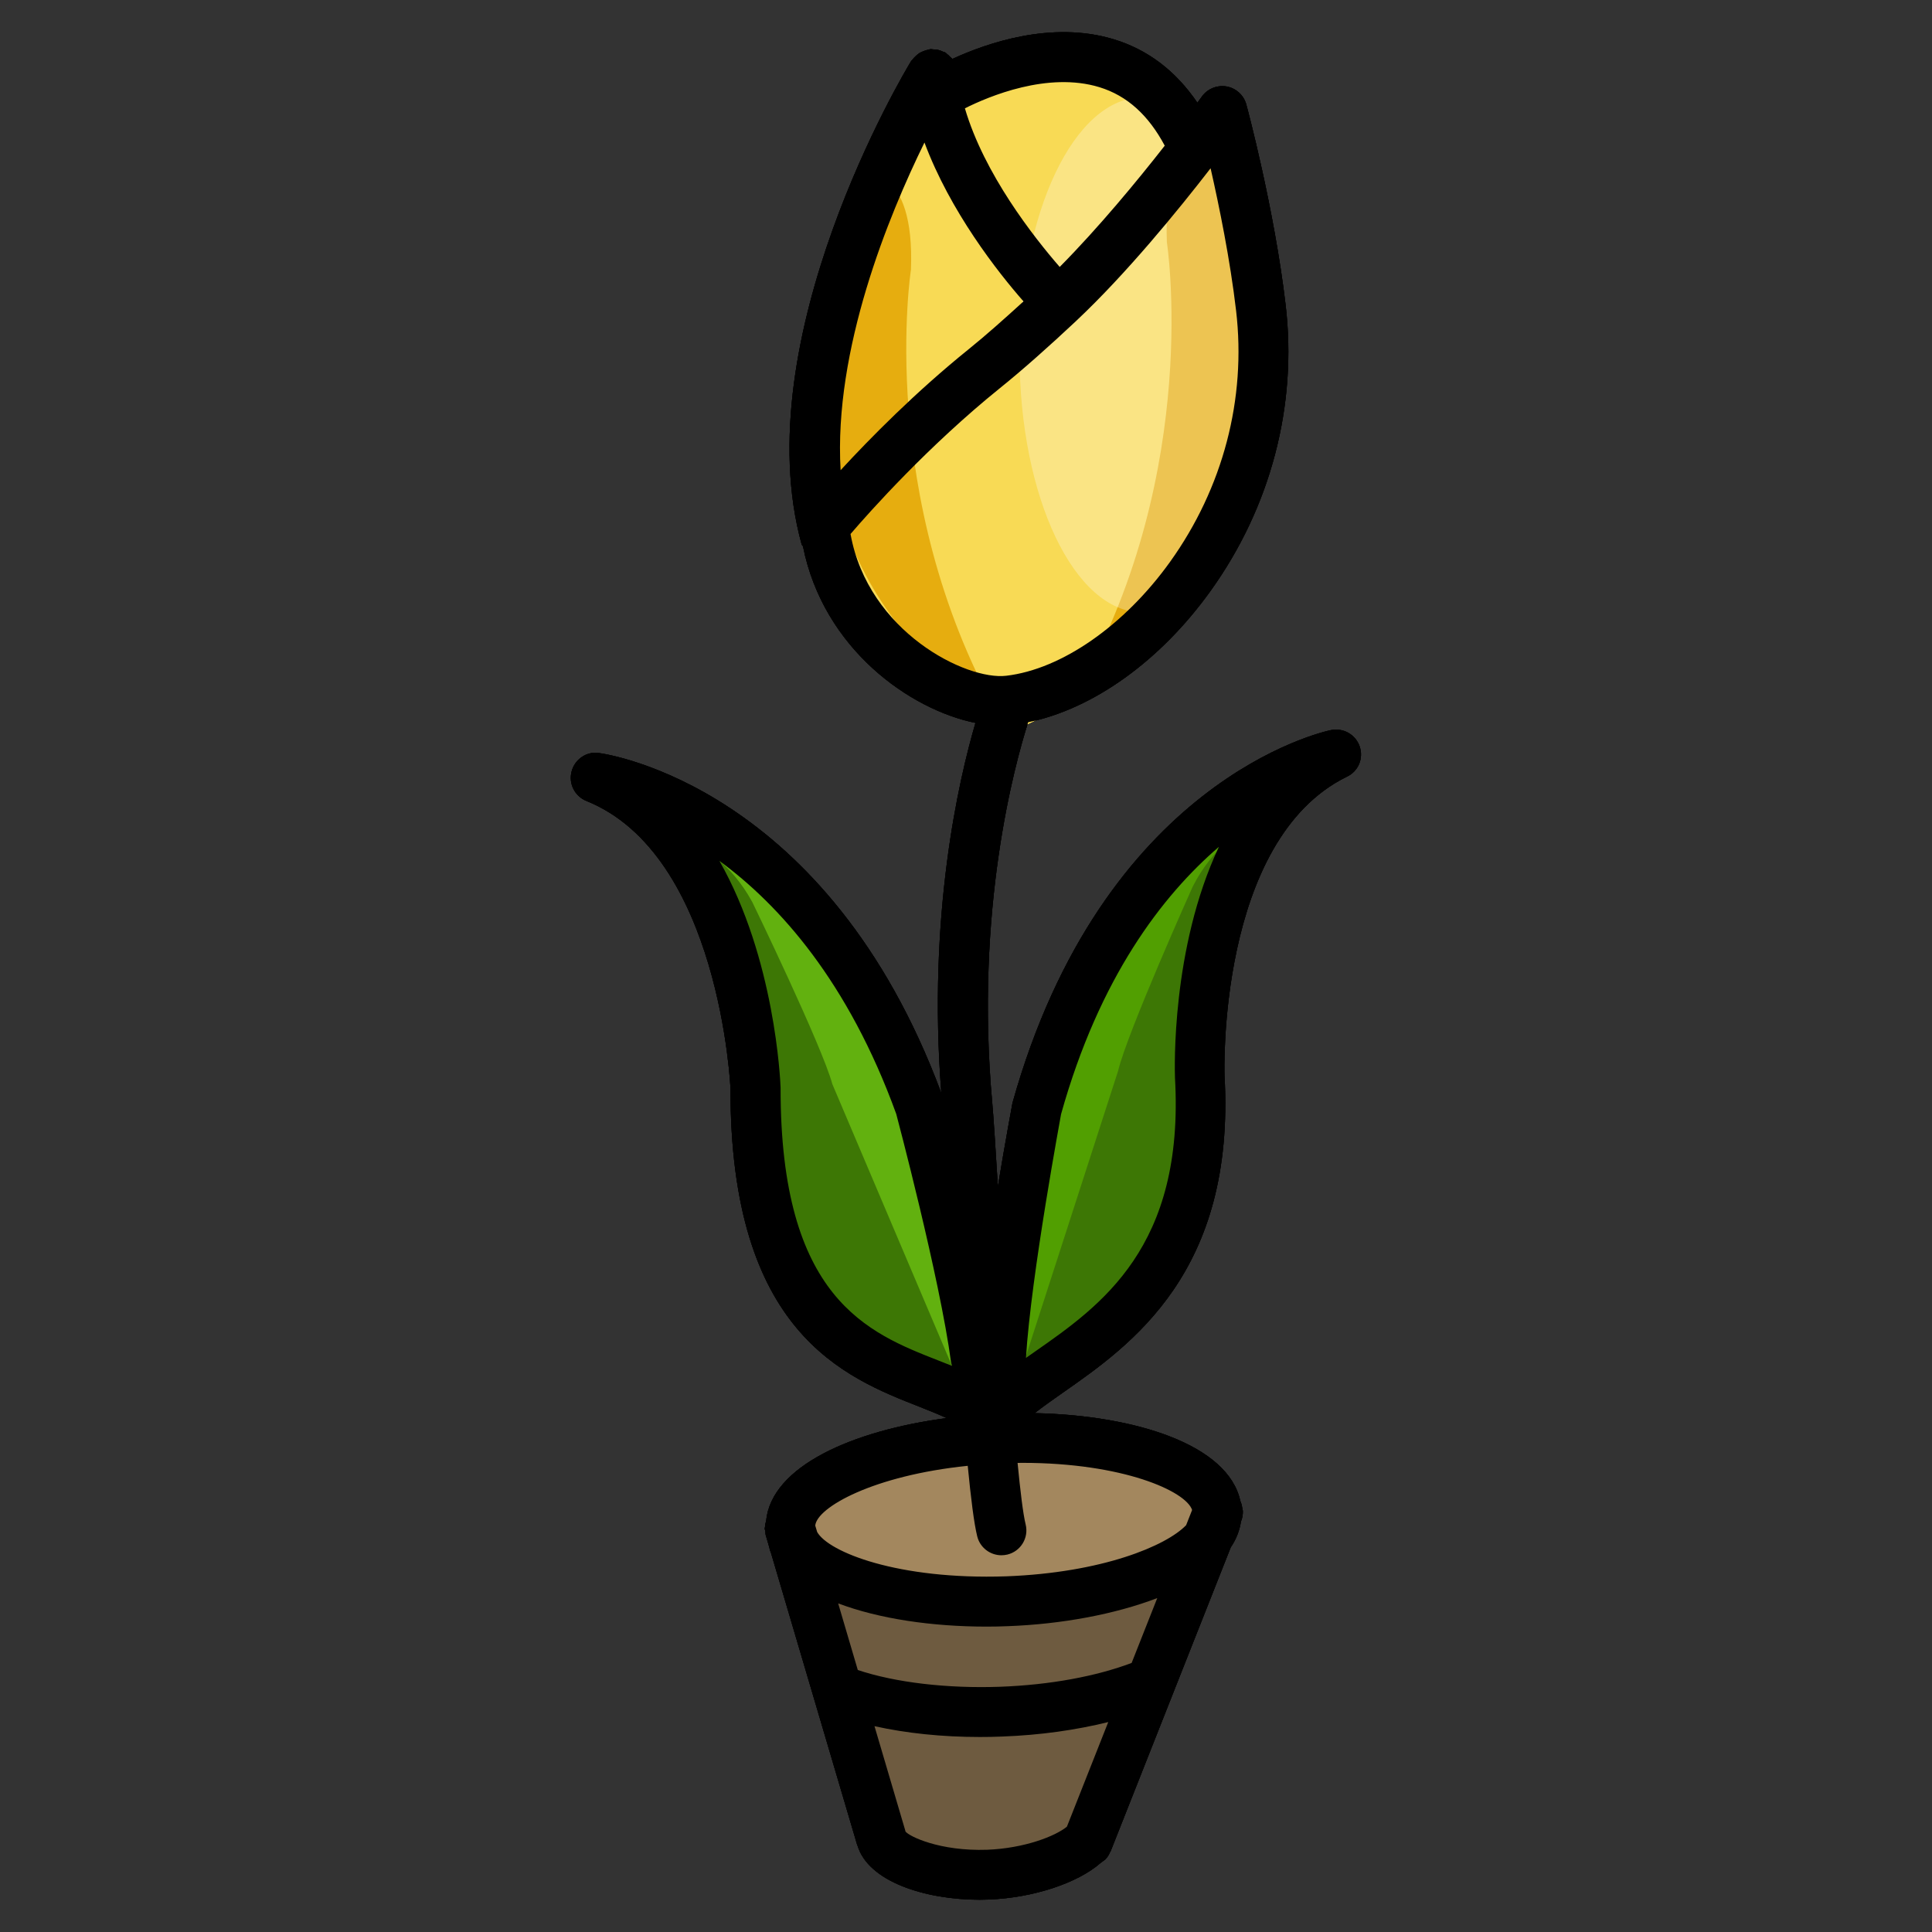 <?xml version="1.0" ?><svg id="Layer_1" style="enable-background:new 0 0 30 30;" version="1.1" viewBox="0 0 30 30" xml:space="preserve" xmlns="http://www.w3.org/2000/svg" xmlns:xlink="http://www.w3.org/1999/xlink"><rect x="0" y="0" width="30" height="30" fill="#333333" stroke="none"/><style type="text/css">
	.st0{fill:#2CC0FE;}
	.st1{opacity:0.33;fill:#B5E7FE;}
	.st2{fill:#A3875E;}
	.st3{fill:#826136;}
	.st4{fill:#91DE14;}
	.st5{fill:#3BB417;}
	.st6{fill:#59D331;}
	.st7{fill:#539933;}
	.st8{fill:#F39AC0;}
	.st9{fill:#F283B8;}
	.st10{opacity:0.16;fill:#FFFFFF;}
	.st11{fill:#E6AD0F;}
	.st12{fill:#F8DA55;}
	.st13{fill:#519F01;}
	.st14{fill:#62B10F;}
	.st15{fill:#3D7705;}
	.st16{opacity:0.28;fill:#FFFFFF;}
	.st17{fill:#6E5B40;}
</style><path d="M447.894,207.354"/><path class="st0" d="M456.389,198.592c0,0-1.19-1.19-4.212,0c0,0-5.861-5.448-11.538,1.282c0,0-8.012-0.183-7.6,7.417  c0,0-9.478,5.54,0.504,10.027c0,0,4.395,6.685,10.256,1.557c0,0,7.509,5.586,10.256-0.824c0,0,6.227,7.326,9.981,0.275  c0,0,6.685,6.501,11.629-0.641c0,0,12.091,4.53,11.355-9.731c0,0-2.198-4.005-5.036-3.73c0,0-1.74-9.615-8.791-7.142  c0,0-8.516-4.212-12.362,1.19C460.83,198.272,457.382,198.106,456.389,198.592z"/><path class="st1" d="M462.395,200.646c0,0,4.891-6.325,9.298,0c0,0,6.838-2.806,8.459,4.196c0.101,0.435,0,1.786,0,1.786  s3.022-0.069,4.739,2.335c0,0,1.648,8.104-8.104,7.211c0,0,0.036-0.57-2.974,2.383l1.852-0.873c0,0,7.917,3.022,11.387-4.327  c0,0,1.959-6.387-4.359-9.134c0,0-2.083-9.546-10.382-7.005c0,0-6.444-4.876-11.046,0.893c0,0-2.678,1.292,0.824,2.535"/><path class="st1" d="M454.02,201.805c0,0-5.002-7.52-9.409-0.939c0,0-6.726-1.981-8.348,5.305c-0.101,0.453,0,1.858,0,1.858  s-3.421-0.391-4.229,2.533c-0.807,2.918-0.129,6.035,9.658,6.478c0.88,0.04,5.185,0.973,0.911,3.402c0,0-0.538-0.348-0.739-0.414  c-3.054-1.017-7.005-0.927-11.69-5.391c0,0-0.932-5.626,3.62-7.978c0,0-0.137-7.337,10.31-8.421c0,0,0.61-4.583,13.693,0.98  c0,0,0.031,1.293-3.471,2.586"/><ellipse class="st1" cx="468.287" cy="202.789" rx="11.538" ry="6.288"/><path class="st1" d="M453.524,203.267c-2.015,1.899-4.165,5.453-9.304,5.453s-9.304-2.441-9.304-5.453  c0-1.815,2.792-2.729,5.723-4.033c1.934-0.86,3.635-2.503,5.677-2.503C451.455,196.73,456.079,200.859,453.524,203.267z"/><path d="M486.513,206.083c-0.927-1.055-1.867-1.767-2.96-2.242c-0.2-0.086-0.401-0.162-0.607-0.229  c-0.564-2.941-1.856-5.064-3.85-6.311c-1.912-1.199-3.968-1.531-6.076-0.942c-0.725-0.672-1.567-1.218-2.462-1.595  c-2.402-1.011-5.142-0.754-7.522,0.696c-0.266,0.163-0.522,0.34-0.723,0.502c-0.76,0.533-1.406,1.203-1.893,1.959  c-0.547-0.068-1.1-0.083-1.685-0.047c-0.356,0.022-0.711,0.091-1.069,0.183c-1.679-0.891-3.461-1.122-5.28-0.618  c-0.694-0.638-1.496-1.158-2.346-1.515c-2.303-0.969-4.936-0.725-7.224,0.669c-0.255,0.155-0.499,0.325-0.693,0.48  c-0.724,0.508-1.339,1.145-1.805,1.864c-0.52-0.064-1.039-0.077-1.594-0.043c-1.002,0.061-1.988,0.403-3.103,1.074  c-1.453,0.876-2.538,2.413-3.138,4.448c-0.205,0.696-0.296,1.459-0.27,2.242c-1.261,0.403-2.368,1.195-3.112,2.244  c-1.852,2.614-1.579,6.073,0.635,8.046c1.068,0.952,2.462,1.451,3.98,1.372c0.954,1.484,2.315,2.565,3.803,3.004  c1.287,0.378,2.42,0.45,3.469,0.221c1.19-0.261,2.226-0.786,3.152-1.599c1.374,1.15,3.248,1.805,5.119,1.805  c0.403,0,0.806-0.03,1.204-0.093c1.572-0.247,3.051-0.961,4.279-2.065c0.812,0.786,1.741,1.383,2.74,1.676  c1.34,0.395,2.522,0.471,3.61,0.231c1.251-0.273,2.339-0.827,3.307-1.687c1.434,1.212,3.397,1.902,5.359,1.902  c0.421,0,0.839-0.031,1.253-0.097c1.919-0.3,3.696-1.269,5.069-2.754c2.938,1.219,6.466,0.786,8.812-1.141  c1.803-1.479,2.994-3.512,3.271-5.579C488.472,209.838,487.871,207.63,486.513,206.083z M450.19,219.922  c-1.926,0.297-4-0.348-5.421-1.802c-0.171-0.181-0.476-0.215-0.724-0.206c-0.249,0.005-0.548,0.187-0.711,0.376  c-0.798,0.818-1.663,1.306-2.721,1.539c-0.752,0.163-1.602,0.1-2.597-0.191c-1.208-0.356-2.323-1.327-3.057-2.666  c-0.176-0.321-0.525-0.509-0.895-0.447c-1.183,0.17-2.334-0.153-3.157-0.889c-1.76-1.569-1.504-4.116-0.371-5.716  c0.631-0.89,1.642-1.518,2.774-1.727c0.46-0.085,0.774-0.516,0.713-0.98c-0.106-0.811-0.056-1.605,0.149-2.3  c0.329-1.119,1.007-2.625,2.359-3.438c0.863-0.52,1.595-0.782,2.303-0.825c0.621-0.035,1.189-0.003,1.775,0.113  c0.39,0.078,0.775-0.114,0.953-0.464c0.355-0.695,0.898-1.313,1.611-1.815c0.179-0.141,0.365-0.27,0.559-0.388  c1.801-1.097,3.853-1.298,5.628-0.55c0.795,0.335,1.539,0.852,2.15,1.497c0.239,0.252,0.7,0.305,1.024,0.188  c0.956-0.34,1.914-0.369,2.865-0.152c-1.453,0.923-2.548,2.484-3.157,4.548c-0.216,0.734-0.31,1.54-0.28,2.364  c-1.324,0.416-2.487,1.245-3.265,2.344c-1.926,2.717-1.643,6.314,0.659,8.366c1.116,0.995,2.61,1.491,4.158,1.424  c0.03,0.048,0.069,0.086,0.1,0.133c-0.009,0.008-0.021,0.01-0.03,0.018C452.604,219.157,451.431,219.727,450.19,219.922z   M486.42,211.911c-0.219,1.631-1.183,3.255-2.644,4.454c-1.987,1.628-5.084,1.896-7.527,0.642c-0.365-0.189-0.826-0.096-1.088,0.233  c-1.15,1.437-2.721,2.375-4.421,2.642c-2.045,0.313-4.217-0.367-5.713-1.899c-0.157-0.167-0.429-0.204-0.665-0.204  c-0.021,0-0.043,0-0.062,0.001c-0.251,0.006-0.552,0.191-0.715,0.381c-0.843,0.864-1.756,1.379-2.869,1.623  c-0.792,0.174-1.689,0.108-2.737-0.201c-1.275-0.374-2.451-1.398-3.225-2.809c-0.175-0.321-0.524-0.499-0.895-0.447  c-1.257,0.175-2.468-0.164-3.336-0.938c-1.86-1.659-1.591-4.349-0.394-6.038c0.665-0.939,1.733-1.604,2.928-1.823  c0.46-0.085,0.775-0.516,0.713-0.981c-0.114-0.853-0.059-1.691,0.157-2.422c0.347-1.178,1.06-2.763,2.487-3.624  c0.906-0.546,1.677-0.822,2.428-0.868c0.654-0.044,1.251-0.003,1.867,0.118c0.401,0.077,0.775-0.114,0.953-0.463  c0.376-0.734,0.949-1.386,1.7-1.914c0.187-0.148,0.382-0.284,0.588-0.409c1.897-1.155,4.056-1.367,5.926-0.578  c0.841,0.354,1.625,0.898,2.262,1.575c0.238,0.251,0.702,0.3,1.03,0.188c1.661-0.588,3.385-0.367,4.996,0.643  c1.663,1.043,2.721,2.946,3.142,5.654c0.056,0.354,0.32,0.64,0.67,0.721c0.298,0.07,0.592,0.164,0.878,0.288  c0.856,0.372,1.577,0.924,2.337,1.79C486.214,208.408,486.663,210.109,486.42,211.911z"/><path class="st2" d="M111.953,412.711l1.184-0.686l0.95-0.55h29.208l12.919,0.618c0,0,5.842,0.73,0.786,4.325l-2.696,10.672H115.66  l-2.778-9.8C112.881,417.29,111.155,412.894,111.953,412.711z"/><path class="st3" d="M113.375,416.579l43.631-0.51l1.684-2.3l-0.052-1.565l-45.81-0.056  C112.829,412.148,109.271,410.542,113.375,416.579z"/><polygon class="st4" points="114.323,408.704 115.896,411.457 117.338,411.129 115.438,408.147 "/><polygon class="st4" points="153.06,410.015 158.172,404.772 155.616,411.129 152.339,411.129 "/><path class="st5" d="M151.355,411.475c0,0,2.097-12.078,5.047-13.127c2.949-1.049-0.328,0-0.328,0s-7.8,2.163-6.948,12.781  L151.355,411.475z"/><path class="st5" d="M147.882,410.802c0,0-4.916-9.111-9.242-10.552l6.751,10.88L147.882,410.802z"/><polygon class="st4" points="144.211,410.474 140.148,407.524 142.179,411.954 "/><path class="st4" d="M125.466,410.802c0.197,0,5.112-5.637,5.112-5.637l-1.507,5.964L125.466,410.802z"/><path class="st5" d="M129.661,398.938c0,0-4.127,6.857-5.243,12.191h-2.556C121.861,411.129,123.041,398.742,129.661,398.938z"/><path class="st5" d="M121.009,410.146c0,0-6.355-9.93-8.848-9.897l6.096,11.077h2.753V410.146z"/><path class="st6" d="M137.264,395.989c0,0-1.966-8.455,9.111-9.7c0,0,7.005-0.004,7.406-0.786  C153.781,385.502,148.537,402.281,137.264,395.989z"/><path class="st6" d="M133.724,392.122c0.118-0.171,1.901-10.487-14.288-11.929c0,0-0.262,7.577,4.981,12.277  C124.417,392.469,129.792,397.824,133.724,392.122z"/><path class="st7" d="M153.781,385.502c0,0-16.124,11.077-16.976,11.077c0,0-0.983-8.306,7.406-9.921L153.781,385.502z"/><path class="st7" d="M132.938,393.301l-14.42-13.109C118.518,380.193,122.123,398.086,132.938,393.301z"/><path class="st8" d="M139.754,382.028c0,0,1.144,3.867,5.521,0.59c0,0,2.705,1.704,3.95-2.032c0,0,4.064-0.852,2.065-4.391  c0,0,2.884-2.36-0.721-4.85c0,0,0.262-3.703-3.375-3.834c0,0-3.539-2.72-4.883-0.59c0,0-4.129-0.426-4.26,2.36  c0,0-3.9,0.983-2.622,4.359c0,0-1.868,3.179,0.983,5.047C136.412,378.685,136.412,382.913,139.754,382.028z"/><path d="M144.867,372.786"/><ellipse class="st9" cx="145.284" cy="371.452" rx="2.571" ry="0.256" transform="matrix(0.245 -0.97 0.97 0.245 -250.437 421.345)"/><ellipse class="st9" cx="146.999" cy="375.468" rx="0.256" ry="2.571" transform="matrix(0.324 -0.946 0.946 0.324 -255.84 392.948)"/><ellipse class="st9" cx="144.217" cy="377.976" rx="0.256" ry="2.571" transform="matrix(0.999 -0.051 0.051 0.999 -18.99 7.803)"/><ellipse class="st9" cx="141.352" cy="372.731" rx="0.256" ry="2.571" transform="matrix(0.707 -0.707 0.707 0.707 -222.16 209.122)"/><ellipse class="st9" cx="141.09" cy="376.63" rx="2.571" ry="0.256" transform="matrix(0.707 -0.707 0.707 0.707 -224.994 210.078)"/><circle class="st10" cx="144.038" cy="374.454" r="3.522"/><path d="M160.543,403.08c-0.199-0.279-0.559-0.379-0.881-0.252c-0.207,0.087-4.803,2.111-7.278,7.208  c1.061-8.497,6.007-12.265,6.058-12.303c0.285-0.211,0.379-0.594,0.225-0.911c-0.154-0.317-0.506-0.485-0.854-0.388  c-8.396,2.296-9.579,11.431-9.701,12.699c-1.595-2.749-3.085-4.898-4.431-6.341c-1.559-1.675-4.156-3.556-6.772-3.814  c-0.33-0.031-0.63,0.154-0.752,0.455c-0.123,0.301-0.032,0.647,0.222,0.85c0.04,0.033,3.29,2.699,6.11,7.321  c-0.773-0.617-1.597-1.189-2.515-1.674c-0.299-0.156-0.668-0.09-0.893,0.164c-0.223,0.254-0.244,0.629-0.049,0.907  c0.012,0.018,1.128,1.619,2.227,3.767h-4.035c-0.149-0.25-3.011-5.208-2.371-12.768c0.729-0.172,1.463-0.403,2.196-0.681  c1.603,0.86,3.167,1.169,4.589,1.169c3.609,0,6.296-1.992,6.341-2.028c4.486-3.666,6.407-10.656,6.487-10.952  s-0.033-0.61-0.283-0.789c-0.25-0.177-0.584-0.184-0.838-0.009c-0.571,0.387-2.999,0.63-4.949,0.824  c-1.934,0.194-3.935,0.393-5.266,0.766c-3.119,0.876-5.225,2.401-6.256,4.533c-0.968,2.001-0.728,4-0.451,5.147  c-0.461,0.173-0.92,0.321-1.377,0.448c0.446-3.088,1.477-6.538,3.501-10.245c0.387-0.71,0.977-1.497,1.732-2.332  c0.517,0.557,1.212,0.945,2.006,1.031c0.119,0.012,0.236,0.018,0.352,0.018c0.963,0,1.864-0.43,2.472-1.158  c0.981,0.558,2.206,0.577,3.21-0.002c0.952-0.546,1.542-1.52,1.614-2.581c1.12-0.125,2.122-0.826,2.597-1.889  c0.449-1.002,0.352-2.136-0.211-3.036c0.832-0.759,1.227-1.915,0.989-3.055c-0.225-1.074-0.971-1.936-1.956-2.332  c0.227-1.104-0.131-2.271-0.993-3.053c-0.813-0.737-1.915-0.997-2.956-0.737c-0.023-0.058-0.059-0.14-0.07-0.16  c-0.199-0.38-0.467-0.713-0.797-0.987c-0.059-0.05-0.123-0.093-0.283-0.202c-0.076-0.054-0.152-0.107-0.244-0.159  c-0.084-0.045-0.172-0.082-0.36-0.159c-0.027-0.012-0.19-0.078-0.219-0.087c-0.412-0.129-0.838-0.174-1.268-0.137  c-0.078,0.008-0.154,0.023-0.344,0.059c-0.094,0.016-0.186,0.033-0.268,0.058c-0.096,0.027-0.186,0.063-0.373,0.141  c-0.029,0.011-0.197,0.083-0.223,0.096c-0.184,0.097-0.358,0.211-0.545,0.358c-0.156,0.127-0.299,0.268-0.434,0.427  c-0.979-0.554-2.2-0.57-3.203,0.006c-0.952,0.547-1.542,1.522-1.614,2.582c-1.119,0.125-2.12,0.827-2.596,1.889  c-0.45,1.002-0.352,2.135,0.212,3.035c-0.833,0.759-1.229,1.915-0.99,3.055c0.225,1.074,0.97,1.936,1.956,2.333  c-0.226,1.102,0.132,2.27,0.995,3.052c0.636,0.577,1.456,0.85,2.276,0.822c-0.739,0.842-1.347,1.651-1.754,2.399  c-1.478,2.708-2.458,5.28-3.085,7.684c-0.031-0.032-0.061-0.064-0.092-0.096c1.234-5.923-3.468-9.906-3.515-9.941  c-4.622-3.492-11.869-3.704-12.176-3.712c-0.313-0.014-0.586,0.176-0.699,0.462s-0.038,0.611,0.189,0.817  c0.512,0.463,1.322,2.763,1.972,4.612c0.646,1.834,1.313,3.731,1.99,4.934c1.589,2.826,3.569,4.51,5.885,5.008  c0.497,0.107,0.978,0.152,1.44,0.152c1.818,0,3.297-0.7,4.035-1.127c0.201,0.206,0.399,0.412,0.592,0.617  c-0.585,2.964-0.643,5.627-0.416,7.914c-0.14-0.028-0.287-0.032-0.426,0.024c-0.206,0.087-4.797,2.109-7.274,7.201  c1.062-8.492,6.004-12.257,6.057-12.296c0.284-0.211,0.379-0.594,0.224-0.911c-0.155-0.319-0.514-0.485-0.853-0.388  c-8.404,2.299-9.581,11.45-9.701,12.702c-1.596-2.751-3.086-4.901-4.432-6.344c-1.561-1.675-4.16-3.558-6.774-3.814  c-0.336-0.031-0.63,0.154-0.752,0.455c-0.123,0.301-0.032,0.647,0.222,0.85c0.04,0.033,3.288,2.698,6.107,7.318  c-0.772-0.615-1.594-1.187-2.51-1.671c-0.298-0.156-0.67-0.09-0.894,0.164c-0.224,0.254-0.245,0.629-0.05,0.907  c0.013,0.018,1.126,1.615,2.227,3.767h-0.07c-2.216,0-4.019,1.485-4.019,3.31c0,1.111,0.695,2.111,1.799,2.723l2.387,10.631  c0.075,0.334,0.373,0.571,0.716,0.571h39.126c0.344,0,0.641-0.238,0.717-0.571l2.366-10.535c1.211-0.596,1.972-1.643,1.972-2.819  c0-1.48-1.192-2.722-2.822-3.144c0.832-2.711,2.084-5.055,3.773-6.938C160.722,403.739,160.742,403.36,160.543,403.08z   M138.201,391.459c0.844-1.73,2.634-2.99,5.325-3.745c1.206-0.338,3.142-0.532,5.016-0.719c1.729-0.172,3.079-0.315,4.068-0.519  c-0.764,2.158-2.558,6.393-5.538,8.828c-0.042,0.032-3.852,2.789-8.193,1.228c0.947-0.453,1.872-0.963,2.766-1.503  c0.363-0.091,2.658-0.629,4.52-0.085c0.395,0.111,0.799-0.112,0.909-0.502c0.113-0.389-0.111-0.796-0.5-0.909  c-0.732-0.21-1.497-0.282-2.22-0.286c0.282-0.201,0.556-0.399,0.823-0.597c0.677-0.154,2.289-0.446,3.42-0.029  c0.385,0.139,0.803-0.056,0.942-0.436c0.141-0.38-0.055-0.802-0.434-0.942c-0.55-0.202-1.159-0.278-1.752-0.292  c1.44-1.184,2.371-2.067,2.479-2.172c0.293-0.281,0.303-0.746,0.023-1.037c-0.285-0.293-0.748-0.301-1.038-0.022  c-0.027,0.025-0.951,0.901-2.406,2.093c0.153-0.426,0.278-0.838,0.335-1.178c0.066-0.4-0.205-0.778-0.604-0.845  c-0.406-0.073-0.776,0.206-0.846,0.603c-0.143,0.867-0.988,2.668-1.302,3.294c-0.276,0.201-0.562,0.404-0.853,0.607  c0.29-0.698,0.548-1.411,0.636-1.937c0.066-0.399-0.205-0.777-0.606-0.843c-0.416-0.068-0.778,0.206-0.844,0.605  c-0.146,0.895-1.053,2.805-1.498,3.68c-0.98,0.592-1.999,1.141-3.031,1.611C137.603,394.452,137.486,392.925,138.201,391.459z   M147.588,382.467c-0.703,0.401-1.581,0.275-2.147-0.303c-0.17-0.172-0.416-0.248-0.653-0.209c-0.24,0.043-0.44,0.201-0.541,0.422  c-0.317,0.709-1.026,1.124-1.807,1.046c-0.735-0.079-1.319-0.622-1.501-1.333l2.498-5.148c0.295,0.079,0.609,0.107,0.932,0.066  c0.2-0.026,0.369-0.116,0.548-0.187l3.522,3.899C148.524,381.425,148.205,382.113,147.588,382.467z M151.869,373.481  c0.166,0.788-0.225,1.588-0.95,1.949c-0.219,0.109-0.369,0.316-0.401,0.557s0.055,0.481,0.234,0.644  c0.576,0.521,0.752,1.341,0.438,2.04c-0.299,0.667-0.998,1.05-1.701,1.017l-3.425-3.79c0.292-0.459,0.459-1.002,0.383-1.584  c-0.012-0.091-0.064-0.163-0.085-0.25l4.116-1.932C151.17,372.271,151.723,372.786,151.869,373.481z M146.2,368.091  c0.02,0.251,0.166,0.474,0.389,0.591c0.223,0.119,0.492,0.112,0.707-0.012c0.674-0.387,1.507-0.302,2.075,0.213  c0.544,0.493,0.698,1.264,0.439,1.941l-4.208,1.975c-0.334-0.282-0.741-0.447-1.185-0.514l-1.454-4.832  c0.008-0.013,0.123-0.182,0.127-0.189c0.074-0.088,0.156-0.17,0.258-0.252c0.088-0.072,0.184-0.134,0.287-0.187l0.223-0.089  l0.203-0.059c0.002-0.001,0.231-0.045,0.236-0.046c0.234-0.019,0.467,0.003,0.746,0.098c0.012,0.005,0.162,0.069,0.174,0.073  l0.186,0.102l0.193,0.133c0.18,0.15,0.332,0.338,0.457,0.589c0.002,0.009,0.104,0.26,0.109,0.27 M135.9,371.385  c0.329-0.732,1.11-1.146,1.916-1.017c0.238,0.04,0.481-0.041,0.649-0.216c0.17-0.174,0.24-0.421,0.19-0.659  c-0.16-0.759,0.18-1.525,0.844-1.906c0.659-0.378,1.473-0.271,2.037,0.222l1.414,4.701c-0.591,0.311-1.033,0.841-1.208,1.482  l-5.471-0.948c-0.08-0.014-0.159-0.006-0.235,0.006C135.72,372.556,135.653,371.937,135.9,371.385z M137.72,381.173  c-0.597-0.54-0.751-1.418-0.377-2.136c0.113-0.216,0.111-0.472-0.002-0.686c-0.115-0.214-0.329-0.357-0.569-0.384  c-0.772-0.083-1.395-0.642-1.552-1.392c-0.166-0.788,0.226-1.588,0.951-1.949c0.043-0.021,0.069-0.062,0.107-0.091l5.593,0.969  c0.089,0.22,0.201,0.416,0.346,0.596l-2.598,5.353C138.981,381.737,138.241,381.646,137.72,381.173z M128.033,393.813  c-1.887-0.406-3.54-1.85-4.914-4.291c-0.614-1.093-1.261-2.928-1.884-4.703c-0.578-1.639-1.036-2.917-1.469-3.83  c2.281,0.233,6.824,0.978,9.89,3.294c0.039,0.032,3.534,3.009,3.138,7.513c-0.592-0.575-1.194-1.147-1.799-1.706  c-0.26-0.544-1.292-2.844-1.145-4.932c0.029-0.405-0.277-0.755-0.681-0.783c-0.41-0.028-0.755,0.277-0.783,0.681  c-0.072,1.028,0.095,2.061,0.328,2.98c-0.309-0.271-0.611-0.536-0.909-0.793c-0.301-0.629-1.099-2.46-0.895-3.897  c0.056-0.401-0.223-0.772-0.625-0.83c-0.402-0.058-0.772,0.224-0.83,0.625c-0.104,0.733-0.009,1.509,0.153,2.235  c-1.643-1.371-2.771-2.26-2.8-2.282c-0.317-0.249-0.78-0.196-1.03,0.125c-0.25,0.319-0.195,0.78,0.125,1.03  c0.028,0.022,1.17,0.922,2.824,2.303c-0.604-0.09-1.198-0.152-1.655-0.134c-0.406,0.019-0.718,0.364-0.698,0.768  c0.018,0.406,0.397,0.731,0.768,0.698c0.989-0.033,3.12,0.443,3.908,0.646c0.253,0.22,0.512,0.448,0.773,0.677  c-0.857-0.159-1.731-0.281-2.342-0.257c-0.406,0.019-0.718,0.364-0.698,0.768c0.018,0.406,0.397,0.708,0.768,0.698  c1.082-0.037,3.484,0.53,4.502,0.801c0.698,0.645,1.393,1.307,2.067,1.97C131.267,393.62,129.742,394.186,128.033,393.813z   M149.559,409.433c0.018-0.322,0.473-6.755,5.368-10.09c-1.678,2.269-3.612,5.999-4.096,11.423h-1.141  C149.532,410.007,149.533,409.633,149.559,409.433z M142.607,403.791c1.412,1.515,3.011,3.887,4.745,6.976h-1.572  c-0.008-0.027-0.006-0.055-0.017-0.082c-1.774-4.117-4.205-7.236-6.01-9.19C140.864,402.144,141.863,402.994,142.607,403.791z   M142.031,409.091c0.587,0.511,1.103,1.08,1.583,1.675h-0.731C142.599,410.18,142.31,409.598,142.031,409.091z M133.558,404.278  c0.495,3.122,1.44,5.371,2,6.489h-5.496C130.855,408.256,132.021,406.073,133.558,404.278z M130.376,406.257  c-0.769,1.368-1.373,2.886-1.851,4.51h-1.587C127.876,408.8,129.167,407.302,130.376,406.257z M122.849,409.433  c0.004-0.08,0.453-6.661,5.346-10.059c-1.675,2.271-3.592,5.992-4.076,11.392h-1.138  C122.822,410.009,122.822,409.635,122.849,409.433z M115.897,403.791c1.411,1.514,3.009,3.888,4.742,6.976h-1.571  c-0.008-0.027-0.006-0.055-0.017-0.082c-1.774-4.117-4.204-7.234-6.007-9.188C114.153,402.144,115.152,402.994,115.897,403.791z   M115.321,409.091c0.588,0.511,1.103,1.08,1.583,1.675h-0.731C115.889,410.18,115.6,409.598,115.321,409.091z M158.075,414.077  c0,0.63-0.474,1.216-1.228,1.557c-0.3,0.039-0.555,0.251-0.625,0.559l-2.323,10.344h-37.951l-1.965-8.75l-0.358-1.594  c-0.007-0.029-0.025-0.051-0.035-0.078c-0.013-0.043-0.033-0.081-0.054-0.121c-0.019-0.033-0.037-0.066-0.061-0.095  c-0.045-0.06-0.099-0.109-0.162-0.153c-0.006-0.004-0.011-0.008-0.017-0.012c-0.036-0.024-0.065-0.056-0.107-0.074  c-0.779-0.338-1.263-0.944-1.263-1.581c0-1,1.167-1.843,2.55-1.843h41.048C156.908,412.233,158.075,413.077,158.075,414.077z   M155.237,410.767h-1.588c0.938-1.967,2.23-3.465,3.439-4.51C156.32,407.624,155.716,409.143,155.237,410.767z"/><path class="st2" d="M111.953,412.711l1.184-0.686l0.95-0.55h29.208l12.919,0.618c0,0,5.842,0.73,0.786,4.325l-2.696,10.672H115.66  l-2.778-9.8C112.881,417.29,111.155,412.894,111.953,412.711z"/><path class="st3" d="M113.375,416.579l43.631-0.51l1.684-2.3l-0.052-1.565l-45.81-0.056  C112.829,412.148,109.271,410.542,113.375,416.579z"/><polygon class="st4" points="114.323,408.704 115.896,411.457 117.338,411.129 115.438,408.147 "/><polygon class="st4" points="153.06,410.015 158.172,404.772 155.616,411.129 152.339,411.129 "/><path class="st5" d="M151.355,411.475c0,0,2.097-12.078,5.047-13.127c2.949-1.049-0.328,0-0.328,0s-7.8,2.163-6.948,12.781  L151.355,411.475z"/><path class="st5" d="M147.882,410.802c0,0-4.916-9.111-9.242-10.552l6.751,10.88L147.882,410.802z"/><polygon class="st4" points="144.211,410.474 140.148,407.524 142.179,411.954 "/><path class="st4" d="M125.466,410.802c0.197,0,5.112-5.637,5.112-5.637l-1.507,5.964L125.466,410.802z"/><path class="st5" d="M129.661,398.938c0,0-4.127,6.857-5.243,12.191h-2.556C121.861,411.129,123.041,398.742,129.661,398.938z"/><path class="st5" d="M121.009,410.146c0,0-6.355-9.93-8.848-9.897l6.096,11.077h2.753V410.146z"/><path class="st6" d="M137.264,395.989c0,0-1.966-8.455,9.111-9.7c0,0,7.005-0.004,7.406-0.786  C153.781,385.502,148.537,402.281,137.264,395.989z"/><path class="st6" d="M133.724,392.122c0.118-0.171,1.901-10.487-14.288-11.929c0,0-0.262,7.577,4.981,12.277  C124.417,392.469,129.792,397.824,133.724,392.122z"/><path class="st7" d="M153.781,385.502c0,0-16.124,11.077-16.976,11.077c0,0-0.983-8.306,7.406-9.921L153.781,385.502z"/><path class="st7" d="M132.938,393.301l-14.42-13.109C118.518,380.193,122.123,398.086,132.938,393.301z"/><path class="st8" d="M139.754,382.028c0,0,1.144,3.867,5.521,0.59c0,0,2.705,1.704,3.95-2.032c0,0,4.064-0.852,2.065-4.391  c0,0,2.884-2.36-0.721-4.85c0,0,0.262-3.703-3.375-3.834c0,0-3.539-2.72-4.883-0.59c0,0-4.129-0.426-4.26,2.36  c0,0-3.9,0.983-2.622,4.359c0,0-1.868,3.179,0.983,5.047C136.412,378.685,136.412,382.913,139.754,382.028z"/><path d="M144.867,372.786"/><ellipse class="st9" cx="145.284" cy="371.452" rx="2.571" ry="0.256" transform="matrix(0.245 -0.97 0.97 0.245 -250.437 421.345)"/><ellipse class="st9" cx="146.999" cy="375.468" rx="0.256" ry="2.571" transform="matrix(0.324 -0.946 0.946 0.324 -255.84 392.948)"/><ellipse class="st9" cx="144.217" cy="377.976" rx="0.256" ry="2.571" transform="matrix(0.999 -0.051 0.051 0.999 -18.99 7.803)"/><ellipse class="st9" cx="141.352" cy="372.731" rx="0.256" ry="2.571" transform="matrix(0.707 -0.707 0.707 0.707 -222.16 209.122)"/><ellipse class="st9" cx="141.09" cy="376.63" rx="2.571" ry="0.256" transform="matrix(0.707 -0.707 0.707 0.707 -224.994 210.078)"/><circle class="st10" cx="144.038" cy="374.454" r="3.522"/><path d="M160.543,403.08c-0.199-0.279-0.559-0.379-0.881-0.252c-0.207,0.087-4.803,2.111-7.278,7.208  c1.061-8.497,6.007-12.265,6.058-12.303c0.285-0.211,0.379-0.594,0.225-0.911c-0.154-0.317-0.506-0.485-0.854-0.388  c-8.396,2.296-9.579,11.431-9.701,12.699c-1.595-2.749-3.085-4.898-4.431-6.341c-1.559-1.675-4.156-3.556-6.772-3.814  c-0.33-0.031-0.63,0.154-0.752,0.455c-0.123,0.301-0.032,0.647,0.222,0.85c0.04,0.033,3.29,2.699,6.11,7.321  c-0.773-0.617-1.597-1.189-2.515-1.674c-0.299-0.156-0.668-0.09-0.893,0.164c-0.223,0.254-0.244,0.629-0.049,0.907  c0.012,0.018,1.128,1.619,2.227,3.767h-4.035c-0.149-0.25-3.011-5.208-2.371-12.768c0.729-0.172,1.463-0.403,2.196-0.681  c1.603,0.86,3.167,1.169,4.589,1.169c3.609,0,6.296-1.992,6.341-2.028c4.486-3.666,6.407-10.656,6.487-10.952  s-0.033-0.61-0.283-0.789c-0.25-0.177-0.584-0.184-0.838-0.009c-0.571,0.387-2.999,0.63-4.949,0.824  c-1.934,0.194-3.935,0.393-5.266,0.766c-3.119,0.876-5.225,2.401-6.256,4.533c-0.968,2.001-0.728,4-0.451,5.147  c-0.461,0.173-0.92,0.321-1.377,0.448c0.446-3.088,1.477-6.538,3.501-10.245c0.387-0.71,0.977-1.497,1.732-2.332  c0.517,0.557,1.212,0.945,2.006,1.031c0.119,0.012,0.236,0.018,0.352,0.018c0.963,0,1.864-0.43,2.472-1.158  c0.981,0.558,2.206,0.577,3.21-0.002c0.952-0.546,1.542-1.52,1.614-2.581c1.12-0.125,2.122-0.826,2.597-1.889  c0.449-1.002,0.352-2.136-0.211-3.036c0.832-0.759,1.227-1.915,0.989-3.055c-0.225-1.074-0.971-1.936-1.956-2.332  c0.227-1.104-0.131-2.271-0.993-3.053c-0.813-0.737-1.915-0.997-2.956-0.737c-0.023-0.058-0.059-0.14-0.07-0.16  c-0.199-0.38-0.467-0.713-0.797-0.987c-0.059-0.05-0.123-0.093-0.283-0.202c-0.076-0.054-0.152-0.107-0.244-0.159  c-0.084-0.045-0.172-0.082-0.36-0.159c-0.027-0.012-0.19-0.078-0.219-0.087c-0.412-0.129-0.838-0.174-1.268-0.137  c-0.078,0.008-0.154,0.023-0.344,0.059c-0.094,0.016-0.186,0.033-0.268,0.058c-0.096,0.027-0.186,0.063-0.373,0.141  c-0.029,0.011-0.197,0.083-0.223,0.096c-0.184,0.097-0.358,0.211-0.545,0.358c-0.156,0.127-0.299,0.268-0.434,0.427  c-0.979-0.554-2.2-0.57-3.203,0.006c-0.952,0.547-1.542,1.522-1.614,2.582c-1.119,0.125-2.12,0.827-2.596,1.889  c-0.45,1.002-0.352,2.135,0.212,3.035c-0.833,0.759-1.229,1.915-0.99,3.055c0.225,1.074,0.97,1.936,1.956,2.333  c-0.226,1.102,0.132,2.27,0.995,3.052c0.636,0.577,1.456,0.85,2.276,0.822c-0.739,0.842-1.347,1.651-1.754,2.399  c-1.478,2.708-2.458,5.28-3.085,7.684c-0.031-0.032-0.061-0.064-0.092-0.096c1.234-5.923-3.468-9.906-3.515-9.941  c-4.622-3.492-11.869-3.704-12.176-3.712c-0.313-0.014-0.586,0.176-0.699,0.462s-0.038,0.611,0.189,0.817  c0.512,0.463,1.322,2.763,1.972,4.612c0.646,1.834,1.313,3.731,1.99,4.934c1.589,2.826,3.569,4.51,5.885,5.008  c0.497,0.107,0.978,0.152,1.44,0.152c1.818,0,3.297-0.7,4.035-1.127c0.201,0.206,0.399,0.412,0.592,0.617  c-0.585,2.964-0.643,5.627-0.416,7.914c-0.14-0.028-0.287-0.032-0.426,0.024c-0.206,0.087-4.797,2.109-7.274,7.201  c1.062-8.492,6.004-12.257,6.057-12.296c0.284-0.211,0.379-0.594,0.224-0.911c-0.155-0.319-0.514-0.485-0.853-0.388  c-8.404,2.299-9.581,11.45-9.701,12.702c-1.596-2.751-3.086-4.901-4.432-6.344c-1.561-1.675-4.16-3.558-6.774-3.814  c-0.336-0.031-0.63,0.154-0.752,0.455c-0.123,0.301-0.032,0.647,0.222,0.85c0.04,0.033,3.288,2.698,6.107,7.318  c-0.772-0.615-1.594-1.187-2.51-1.671c-0.298-0.156-0.67-0.09-0.894,0.164c-0.224,0.254-0.245,0.629-0.05,0.907  c0.013,0.018,1.126,1.615,2.227,3.767h-0.07c-2.216,0-4.019,1.485-4.019,3.31c0,1.111,0.695,2.111,1.799,2.723l2.387,10.631  c0.075,0.334,0.373,0.571,0.716,0.571h39.126c0.344,0,0.641-0.238,0.717-0.571l2.366-10.535c1.211-0.596,1.972-1.643,1.972-2.819  c0-1.48-1.192-2.722-2.822-3.144c0.832-2.711,2.084-5.055,3.773-6.938C160.722,403.739,160.742,403.36,160.543,403.08z   M138.201,391.459c0.844-1.73,2.634-2.99,5.325-3.745c1.206-0.338,3.142-0.532,5.016-0.719c1.729-0.172,3.079-0.315,4.068-0.519  c-0.764,2.158-2.558,6.393-5.538,8.828c-0.042,0.032-3.852,2.789-8.193,1.228c0.947-0.453,1.872-0.963,2.766-1.503  c0.363-0.091,2.658-0.629,4.52-0.085c0.395,0.111,0.799-0.112,0.909-0.502c0.113-0.389-0.111-0.796-0.5-0.909  c-0.732-0.21-1.497-0.282-2.22-0.286c0.282-0.201,0.556-0.399,0.823-0.597c0.677-0.154,2.289-0.446,3.42-0.029  c0.385,0.139,0.803-0.056,0.942-0.436c0.141-0.38-0.055-0.802-0.434-0.942c-0.55-0.202-1.159-0.278-1.752-0.292  c1.44-1.184,2.371-2.067,2.479-2.172c0.293-0.281,0.303-0.746,0.023-1.037c-0.285-0.293-0.748-0.301-1.038-0.022  c-0.027,0.025-0.951,0.901-2.406,2.093c0.153-0.426,0.278-0.838,0.335-1.178c0.066-0.4-0.205-0.778-0.604-0.845  c-0.406-0.073-0.776,0.206-0.846,0.603c-0.143,0.867-0.988,2.668-1.302,3.294c-0.276,0.201-0.562,0.404-0.853,0.607  c0.29-0.698,0.548-1.411,0.636-1.937c0.066-0.399-0.205-0.777-0.606-0.843c-0.416-0.068-0.778,0.206-0.844,0.605  c-0.146,0.895-1.053,2.805-1.498,3.68c-0.98,0.592-1.999,1.141-3.031,1.611C137.603,394.452,137.486,392.925,138.201,391.459z   M147.588,382.467c-0.703,0.401-1.581,0.275-2.147-0.303c-0.17-0.172-0.416-0.248-0.653-0.209c-0.24,0.043-0.44,0.201-0.541,0.422  c-0.317,0.709-1.026,1.124-1.807,1.046c-0.735-0.079-1.319-0.622-1.501-1.333l2.498-5.148c0.295,0.079,0.609,0.107,0.932,0.066  c0.2-0.026,0.369-0.116,0.548-0.187l3.522,3.899C148.524,381.425,148.205,382.113,147.588,382.467z M151.869,373.481  c0.166,0.788-0.225,1.588-0.95,1.949c-0.219,0.109-0.369,0.316-0.401,0.557s0.055,0.481,0.234,0.644  c0.576,0.521,0.752,1.341,0.438,2.04c-0.299,0.667-0.998,1.05-1.701,1.017l-3.425-3.79c0.292-0.459,0.459-1.002,0.383-1.584  c-0.012-0.091-0.064-0.163-0.085-0.25l4.116-1.932C151.17,372.271,151.723,372.786,151.869,373.481z M146.2,368.091  c0.02,0.251,0.166,0.474,0.389,0.591c0.223,0.119,0.492,0.112,0.707-0.012c0.674-0.387,1.507-0.302,2.075,0.213  c0.544,0.493,0.698,1.264,0.439,1.941l-4.208,1.975c-0.334-0.282-0.741-0.447-1.185-0.514l-1.454-4.832  c0.008-0.013,0.123-0.182,0.127-0.189c0.074-0.088,0.156-0.17,0.258-0.252c0.088-0.072,0.184-0.134,0.287-0.187l0.223-0.089  l0.203-0.059c0.002-0.001,0.231-0.045,0.236-0.046c0.234-0.019,0.467,0.003,0.746,0.098c0.012,0.005,0.162,0.069,0.174,0.073  l0.186,0.102l0.193,0.133c0.18,0.15,0.332,0.338,0.457,0.589c0.002,0.009,0.104,0.26,0.109,0.27 M135.9,371.385  c0.329-0.732,1.11-1.146,1.916-1.017c0.238,0.04,0.481-0.041,0.649-0.216c0.17-0.174,0.24-0.421,0.19-0.659  c-0.16-0.759,0.18-1.525,0.844-1.906c0.659-0.378,1.473-0.271,2.037,0.222l1.414,4.701c-0.591,0.311-1.033,0.841-1.208,1.482  l-5.471-0.948c-0.08-0.014-0.159-0.006-0.235,0.006C135.72,372.556,135.653,371.937,135.9,371.385z M137.72,381.173  c-0.597-0.54-0.751-1.418-0.377-2.136c0.113-0.216,0.111-0.472-0.002-0.686c-0.115-0.214-0.329-0.357-0.569-0.384  c-0.772-0.083-1.395-0.642-1.552-1.392c-0.166-0.788,0.226-1.588,0.951-1.949c0.043-0.021,0.069-0.062,0.107-0.091l5.593,0.969  c0.089,0.22,0.201,0.416,0.346,0.596l-2.598,5.353C138.981,381.737,138.241,381.646,137.72,381.173z M128.033,393.813  c-1.887-0.406-3.54-1.85-4.914-4.291c-0.614-1.093-1.261-2.928-1.884-4.703c-0.578-1.639-1.036-2.917-1.469-3.83  c2.281,0.233,6.824,0.978,9.89,3.294c0.039,0.032,3.534,3.009,3.138,7.513c-0.592-0.575-1.194-1.147-1.799-1.706  c-0.26-0.544-1.292-2.844-1.145-4.932c0.029-0.405-0.277-0.755-0.681-0.783c-0.41-0.028-0.755,0.277-0.783,0.681  c-0.072,1.028,0.095,2.061,0.328,2.98c-0.309-0.271-0.611-0.536-0.909-0.793c-0.301-0.629-1.099-2.46-0.895-3.897  c0.056-0.401-0.223-0.772-0.625-0.83c-0.402-0.058-0.772,0.224-0.83,0.625c-0.104,0.733-0.009,1.509,0.153,2.235  c-1.643-1.371-2.771-2.26-2.8-2.282c-0.317-0.249-0.78-0.196-1.03,0.125c-0.25,0.319-0.195,0.78,0.125,1.03  c0.028,0.022,1.17,0.922,2.824,2.303c-0.604-0.09-1.198-0.152-1.655-0.134c-0.406,0.019-0.718,0.364-0.698,0.768  c0.018,0.406,0.397,0.731,0.768,0.698c0.989-0.033,3.12,0.443,3.908,0.646c0.253,0.22,0.512,0.448,0.773,0.677  c-0.857-0.159-1.731-0.281-2.342-0.257c-0.406,0.019-0.718,0.364-0.698,0.768c0.018,0.406,0.397,0.708,0.768,0.698  c1.082-0.037,3.484,0.53,4.502,0.801c0.698,0.645,1.393,1.307,2.067,1.97C131.267,393.62,129.742,394.186,128.033,393.813z   M149.559,409.433c0.018-0.322,0.473-6.755,5.368-10.09c-1.678,2.269-3.612,5.999-4.096,11.423h-1.141  C149.532,410.007,149.533,409.633,149.559,409.433z M142.607,403.791c1.412,1.515,3.011,3.887,4.745,6.976h-1.572  c-0.008-0.027-0.006-0.055-0.017-0.082c-1.774-4.117-4.205-7.236-6.01-9.19C140.864,402.144,141.863,402.994,142.607,403.791z   M142.031,409.091c0.587,0.511,1.103,1.08,1.583,1.675h-0.731C142.599,410.18,142.31,409.598,142.031,409.091z M133.558,404.278  c0.495,3.122,1.44,5.371,2,6.489h-5.496C130.855,408.256,132.021,406.073,133.558,404.278z M130.376,406.257  c-0.769,1.368-1.373,2.886-1.851,4.51h-1.587C127.876,408.8,129.167,407.302,130.376,406.257z M122.849,409.433  c0.004-0.08,0.453-6.661,5.346-10.059c-1.675,2.271-3.592,5.992-4.076,11.392h-1.138  C122.822,410.009,122.822,409.635,122.849,409.433z M115.897,403.791c1.411,1.514,3.009,3.888,4.742,6.976h-1.571  c-0.008-0.027-0.006-0.055-0.017-0.082c-1.774-4.117-4.204-7.234-6.007-9.188C114.153,402.144,115.152,402.994,115.897,403.791z   M115.321,409.091c0.588,0.511,1.103,1.08,1.583,1.675h-0.731C115.889,410.18,115.6,409.598,115.321,409.091z M158.075,414.077  c0,0.63-0.474,1.216-1.228,1.557c-0.3,0.039-0.555,0.251-0.625,0.559l-2.323,10.344h-37.951l-1.965-8.75l-0.358-1.594  c-0.007-0.029-0.025-0.051-0.035-0.078c-0.013-0.043-0.033-0.081-0.054-0.121c-0.019-0.033-0.037-0.066-0.061-0.095  c-0.045-0.06-0.099-0.109-0.162-0.153c-0.006-0.004-0.011-0.008-0.017-0.012c-0.036-0.024-0.065-0.056-0.107-0.074  c-0.779-0.338-1.263-0.944-1.263-1.581c0-1,1.167-1.843,2.55-1.843h41.048C156.908,412.233,158.075,413.077,158.075,414.077z   M155.237,410.767h-1.588c0.938-1.967,2.23-3.465,3.439-4.51C156.32,407.624,155.716,409.143,155.237,410.767z"/><g><g><path class="st11" d="M16.105,2.109c0,0,1.372-0.568,2.736,1.307c0,0-0.692-2.957-2.043-2.571c0,0-0.809,0.054-1.301,0.526    C15.498,1.372,15.463,2.185,16.105,2.109z"/><path class="st12" d="M14.889,1.649c0,0,2.261-1.595,3.816,0.606l0.343,0.363c0,0,2.645,6.057-3.21,8.681    c0,0-3.553-1.433-3.049-4.664C12.79,6.636,14.041,1.487,14.889,1.649z"/><path class="st13" d="M15.677,21.808c3.271-0.757,2.998-4.452,2.998-4.452c-0.242-2.453,1.211-4.815,1.211-4.815    c-3.664,1.726-3.876,7.408-3.876,7.408L15.677,21.808z"/><path class="st14" d="M10.074,12.329c0,0,3.876,1.605,5.603,7.359l-0.242,2.332c0,0-2.12-0.266-3.089-2.071    C12.345,19.949,11.74,13.873,10.074,12.329z"/><path class="st15" d="M10.907,13.187c0,0,0.433,0.194,0.775,0.821c0,0,1.083,2.235,1.243,2.827l1.893,4.458    c0,0-1.38,0-2.337-1.106c0,0-0.935-2.138-0.912-3.013C11.568,17.174,11.477,13.734,10.907,13.187z"/><path class="st15" d="M19.271,12.925c0,0-0.427,0.206-0.751,0.843c0,0-1.017,2.265-1.159,2.863l-1.528,4.729    c0,0,1.146-0.258,2.071-1.392c0,0,0.872-2.165,0.823-3.038C18.727,16.929,18.717,13.488,19.271,12.925z"/><path class="st11" d="M18.119,3.759c0,0,0.545,3.513-1.353,6.905c0,0,2.968-1.635,2.604-5.088c0,0-0.04-2.059-0.505-3.331    C18.866,2.244,18.054,2.122,18.119,3.759z"/><path class="st11" d="M14.145,4.189c0,0-0.545,3.513,1.353,6.905c0,0-2.968-1.635-2.604-5.088c0,0,0.04-2.059,0.505-3.331    C13.398,2.674,14.21,2.552,14.145,4.189z"/><ellipse class="st16" cx="17.736" cy="5.511" rx="1.904" ry="3.998"/><path class="st2" d="M12.335,23.318c0,0,3.775-2.685,6.683,0.162C19.018,23.479,13.849,26.73,12.335,23.318z"/><path d="M21.113,11.591c-0.063-0.185-0.254-0.293-0.446-0.254c-0.144,0.03-3.547,0.794-4.945,5.788    c-0.009,0.048-0.111,0.596-0.227,1.297c-0.038-0.609-0.068-1.09-0.087-1.293c-0.274-3.003,0.348-5.259,0.557-5.914    c1.009-0.208,2.051-0.95,2.833-2.04c0.935-1.303,1.349-2.881,1.165-4.442c-0.175-1.488-0.592-3.044-0.61-3.109    c-0.039-0.145-0.158-0.254-0.305-0.281c-0.147-0.025-0.297,0.034-0.384,0.155c-0.002,0.002-0.028,0.039-0.071,0.097    c-0.334-0.491-0.768-0.824-1.299-0.985c-0.965-0.293-1.973,0.06-2.505,0.305c-0.008-0.011-0.021-0.018-0.031-0.028    c-0.018-0.019-0.035-0.036-0.056-0.051c-0.008-0.006-0.012-0.014-0.02-0.019c-0.013-0.008-0.027-0.008-0.04-0.015    c-0.025-0.012-0.05-0.022-0.078-0.028c-0.025-0.005-0.048-0.007-0.073-0.007c-0.015,0-0.029-0.006-0.045-0.004    c-0.01,0.001-0.017,0.006-0.027,0.008c-0.027,0.004-0.052,0.013-0.078,0.023c-0.022,0.009-0.043,0.017-0.063,0.029    c-0.021,0.013-0.039,0.03-0.058,0.047c-0.019,0.018-0.036,0.035-0.052,0.056c-0.006,0.008-0.015,0.013-0.02,0.022    c-0.106,0.175-2.58,4.31-1.7,7.506c0.004,0.013,0.017,0.019,0.021,0.031c0.318,1.592,1.665,2.535,2.678,2.74    c-0.265,0.903-0.745,3-0.53,5.75c-1.766-4.756-5.171-5.263-5.316-5.282c-0.192-0.03-0.376,0.097-0.425,0.286    c-0.05,0.189,0.049,0.385,0.23,0.458c2.073,0.834,2.236,4.444,2.237,4.465c-0.007,3.79,1.768,4.485,2.943,4.945    c0.152,0.06,0.291,0.116,0.414,0.173c-1.461,0.193-2.721,0.747-2.804,1.597c-0.009,0.03-0.016,0.06-0.017,0.092    c0,0.009-0.005,0.017-0.005,0.027c0.001,0.016,0.01,0.03,0.011,0.046c0.003,0.017-0.001,0.033,0.004,0.05l0.046,0.158    c0.013,0.039,0.017,0.08,0.035,0.117l1.341,4.543c0.001,0.003,0.004,0.004,0.004,0.006c0.167,0.563,1.054,0.843,1.899,0.843    c0.046,0,0.092-0.001,0.138-0.003c0.697-0.027,1.383-0.258,1.735-0.566c0.01-0.006,0.018-0.013,0.027-0.02    c0.015-0.014,0.038-0.025,0.052-0.039c0.033-0.035,0.056-0.075,0.073-0.116c0.002-0.004,0.006-0.005,0.007-0.009l1.865-4.719    c0.085-0.126,0.138-0.26,0.159-0.403l0.003-0.007c0.02-0.051,0.028-0.103,0.026-0.155c0-0.001,0.001-0.002,0-0.003    c0-0.01-0.006-0.017-0.007-0.027c-0.005-0.043-0.014-0.085-0.032-0.124c-0.187-0.875-1.631-1.332-3.194-1.365    c0.127-0.099,0.27-0.201,0.428-0.311c1.073-0.749,2.694-1.88,2.52-4.935c-0.001-0.037-0.112-3.647,1.897-4.635    C21.093,11.978,21.176,11.775,21.113,11.591z M17.072,1.354c0.431,0.132,0.762,0.436,1.014,0.908    c-0.426,0.545-1.028,1.274-1.631,1.883c-0.406-0.467-1.173-1.444-1.472-2.463C15.354,1.496,16.271,1.109,17.072,1.354z     M14.355,2.213c0.399,1.069,1.136,2.01,1.538,2.467c-0.298,0.272-0.59,0.532-0.852,0.743c-0.827,0.667-1.53,1.381-1.988,1.878    C12.943,5.429,13.796,3.352,14.355,2.213z M13.207,8.292c0.304-0.354,1.212-1.372,2.321-2.266    c0.359-0.289,0.768-0.654,1.179-1.039c0.003-0.002,0.005-0.006,0.008-0.008l0,0l0,0c0.774-0.727,1.582-1.718,2.083-2.366    c0.133,0.585,0.303,1.416,0.396,2.211c0.161,1.368-0.203,2.753-1.025,3.9c-0.71,0.99-1.685,1.668-2.543,1.769    C15.007,10.569,13.48,9.811,13.207,8.292z M12.121,16.89c-0.004-0.115-0.088-2.008-0.95-3.522c0.932,0.684,2,1.873,2.746,3.93    c0.007,0.026,0.676,2.543,0.851,3.856l0.014,0.055c-0.069-0.028-0.139-0.056-0.21-0.083C13.477,20.697,12.115,20.165,12.121,16.89    z M17.572,25.822c-0.552,0.208-1.264,0.341-2.042,0.37c-0.821,0.029-1.625-0.065-2.21-0.26l-0.305-1.035    c0.633,0.24,1.459,0.361,2.303,0.361c0.111,0,0.223-0.002,0.335-0.007c0.833-0.031,1.657-0.184,2.317-0.436L17.572,25.822z     M15.327,28.723c-0.734,0.025-1.211-0.208-1.267-0.284c0-0.001-0.001-0.002-0.001-0.003c0-0.002,0-0.003,0-0.005l-0.48-1.627    c0.491,0.109,1.048,0.168,1.636,0.168c0.114,0,0.229-0.002,0.345-0.007c0.599-0.022,1.152-0.102,1.649-0.225l-0.642,1.624    C16.392,28.51,15.908,28.701,15.327,28.723z M18.511,23.447l-0.093,0.236c-0.308,0.32-1.3,0.738-2.794,0.794    c-1.682,0.057-2.76-0.377-2.935-0.688l-0.03-0.1c0.026-0.282,0.9-0.778,2.368-0.928c0.049,0.506,0.098,0.896,0.147,1.094    c0.043,0.177,0.202,0.295,0.376,0.295c0.031,0,0.062-0.004,0.093-0.011c0.208-0.051,0.335-0.261,0.283-0.469    c-0.04-0.162-0.082-0.512-0.125-0.954c0.024,0,0.05-0.001,0.073-0.001C17.437,22.715,18.415,23.154,18.511,23.447z M18.245,16.735    c0.15,2.631-1.147,3.537-2.189,4.263c-0.042,0.03-0.084,0.059-0.125,0.088c0.079-1.289,0.547-3.785,0.545-3.785    c0.594-2.122,1.572-3.395,2.451-4.151C18.184,14.725,18.241,16.615,18.245,16.735z"/></g><g><path class="st11" d="M16.105,2.109c0,0,1.372-0.568,2.736,1.307c0,0-0.692-2.957-2.043-2.571c0,0-0.809,0.054-1.301,0.526    C15.498,1.372,15.463,2.185,16.105,2.109z"/><path class="st12" d="M14.889,1.649c0,0,2.261-1.595,3.816,0.606l0.343,0.363c0,0,2.645,6.057-3.21,8.681    c0,0-3.553-1.433-3.049-4.664C12.79,6.636,14.041,1.487,14.889,1.649z"/><path class="st13" d="M15.677,21.808c3.271-0.757,2.998-4.452,2.998-4.452c-0.242-2.453,1.211-4.815,1.211-4.815    c-3.664,1.726-3.876,7.408-3.876,7.408L15.677,21.808z"/><path class="st14" d="M10.074,12.329c0,0,3.876,1.605,5.603,7.359l-0.242,2.332c0,0-2.12-0.266-3.089-2.071    C12.345,19.949,11.74,13.873,10.074,12.329z"/><path class="st15" d="M10.907,13.187c0,0,0.433,0.194,0.775,0.821c0,0,1.083,2.235,1.243,2.827l1.893,4.458    c0,0-1.38,0-2.337-1.106c0,0-0.935-2.138-0.912-3.013C11.568,17.174,11.477,13.734,10.907,13.187z"/><path class="st15" d="M19.271,12.925c0,0-0.427,0.206-0.751,0.843c0,0-1.017,2.265-1.159,2.863l-1.528,4.729    c0,0,1.146-0.258,2.071-1.392c0,0,0.872-2.165,0.823-3.038C18.727,16.929,18.717,13.488,19.271,12.925z"/><path class="st11" d="M18.119,3.759c0,0,0.545,3.513-1.353,6.905c0,0,2.968-1.635,2.604-5.088c0,0-0.04-2.059-0.505-3.331    C18.866,2.244,18.054,2.122,18.119,3.759z"/><path class="st11" d="M14.145,4.189c0,0-0.545,3.513,1.353,6.905c0,0-2.968-1.635-2.604-5.088c0,0,0.04-2.059,0.505-3.331    C13.398,2.674,14.21,2.552,14.145,4.189z"/><ellipse class="st16" cx="17.736" cy="5.511" rx="1.904" ry="3.998"/><path class="st2" d="M12.335,23.318c0,0,3.775-2.685,6.683,0.162C19.018,23.479,13.849,26.73,12.335,23.318z"/><path d="M21.113,11.591c-0.063-0.185-0.254-0.293-0.446-0.254c-0.144,0.03-3.547,0.794-4.945,5.788    c-0.009,0.048-0.111,0.596-0.227,1.297c-0.038-0.609-0.068-1.09-0.087-1.293c-0.274-3.003,0.348-5.259,0.557-5.914    c1.009-0.208,2.051-0.95,2.833-2.04c0.935-1.303,1.349-2.881,1.165-4.442c-0.175-1.488-0.592-3.044-0.61-3.109    c-0.039-0.145-0.158-0.254-0.305-0.281c-0.147-0.025-0.297,0.034-0.384,0.155c-0.002,0.002-0.028,0.039-0.071,0.097    c-0.334-0.491-0.768-0.824-1.299-0.985c-0.965-0.293-1.973,0.06-2.505,0.305c-0.008-0.011-0.021-0.018-0.031-0.028    c-0.018-0.019-0.035-0.036-0.056-0.051c-0.008-0.006-0.012-0.014-0.02-0.019c-0.013-0.008-0.027-0.008-0.04-0.015    c-0.025-0.012-0.05-0.022-0.078-0.028c-0.025-0.005-0.048-0.007-0.073-0.007c-0.015,0-0.029-0.006-0.045-0.004    c-0.01,0.001-0.017,0.006-0.027,0.008c-0.027,0.004-0.052,0.013-0.078,0.023c-0.022,0.009-0.043,0.017-0.063,0.029    c-0.021,0.013-0.039,0.03-0.058,0.047c-0.019,0.018-0.036,0.035-0.052,0.056c-0.006,0.008-0.015,0.013-0.02,0.022    c-0.106,0.175-2.58,4.31-1.7,7.506c0.004,0.013,0.017,0.019,0.021,0.031c0.318,1.592,1.665,2.535,2.678,2.74    c-0.265,0.903-0.745,3-0.53,5.75c-1.766-4.756-5.171-5.263-5.316-5.282c-0.192-0.03-0.376,0.097-0.425,0.286    c-0.05,0.189,0.049,0.385,0.23,0.458c2.073,0.834,2.236,4.444,2.237,4.465c-0.007,3.79,1.768,4.485,2.943,4.945    c0.152,0.06,0.291,0.116,0.414,0.173c-1.461,0.193-2.721,0.747-2.804,1.597c-0.009,0.03-0.016,0.06-0.017,0.092    c0,0.009-0.005,0.017-0.005,0.027c0.001,0.016,0.01,0.03,0.011,0.046c0.003,0.017-0.001,0.033,0.004,0.05l0.046,0.158    c0.013,0.039,0.017,0.08,0.035,0.117l1.341,4.543c0.001,0.003,0.004,0.004,0.004,0.006c0.167,0.563,1.054,0.843,1.899,0.843    c0.046,0,0.092-0.001,0.138-0.003c0.697-0.027,1.383-0.258,1.735-0.566c0.01-0.006,0.018-0.013,0.027-0.02    c0.015-0.014,0.038-0.025,0.052-0.039c0.033-0.035,0.056-0.075,0.073-0.116c0.002-0.004,0.006-0.005,0.007-0.009l1.865-4.719    c0.085-0.126,0.138-0.26,0.159-0.403l0.003-0.007c0.02-0.051,0.028-0.103,0.026-0.155c0-0.001,0.001-0.002,0-0.003    c0-0.01-0.006-0.017-0.007-0.027c-0.005-0.043-0.014-0.085-0.032-0.124c-0.187-0.875-1.631-1.332-3.194-1.365    c0.127-0.099,0.27-0.201,0.428-0.311c1.073-0.749,2.694-1.88,2.52-4.935c-0.001-0.037-0.112-3.647,1.897-4.635    C21.093,11.978,21.176,11.775,21.113,11.591z M17.072,1.354c0.431,0.132,0.762,0.436,1.014,0.908    c-0.426,0.545-1.028,1.274-1.631,1.883c-0.406-0.467-1.173-1.444-1.472-2.463C15.354,1.496,16.271,1.109,17.072,1.354z     M14.355,2.213c0.399,1.069,1.136,2.01,1.538,2.467c-0.298,0.272-0.59,0.532-0.852,0.743c-0.827,0.667-1.53,1.381-1.988,1.878    C12.943,5.429,13.796,3.352,14.355,2.213z M13.207,8.292c0.304-0.354,1.212-1.372,2.321-2.266    c0.359-0.289,0.768-0.654,1.179-1.039c0.003-0.002,0.005-0.006,0.008-0.008l0,0l0,0c0.774-0.727,1.582-1.718,2.083-2.366    c0.133,0.585,0.303,1.416,0.396,2.211c0.161,1.368-0.203,2.753-1.025,3.9c-0.71,0.99-1.685,1.668-2.543,1.769    C15.007,10.569,13.48,9.811,13.207,8.292z M12.121,16.89c-0.004-0.115-0.088-2.008-0.95-3.522c0.932,0.684,2,1.873,2.746,3.93    c0.007,0.026,0.676,2.543,0.851,3.856l0.014,0.055c-0.069-0.028-0.139-0.056-0.21-0.083C13.477,20.697,12.115,20.165,12.121,16.89    z M17.572,25.822c-0.552,0.208-1.264,0.341-2.042,0.37c-0.821,0.029-1.625-0.065-2.21-0.26l-0.305-1.035    c0.633,0.24,1.459,0.361,2.303,0.361c0.111,0,0.223-0.002,0.335-0.007c0.833-0.031,1.657-0.184,2.317-0.436L17.572,25.822z     M15.327,28.723c-0.734,0.025-1.211-0.208-1.267-0.284c0-0.001-0.001-0.002-0.001-0.003c0-0.002,0-0.003,0-0.005l-0.48-1.627    c0.491,0.109,1.048,0.168,1.636,0.168c0.114,0,0.229-0.002,0.345-0.007c0.599-0.022,1.152-0.102,1.649-0.225l-0.642,1.624    C16.392,28.51,15.908,28.701,15.327,28.723z M18.511,23.447l-0.093,0.236c-0.308,0.32-1.3,0.738-2.794,0.794    c-1.682,0.057-2.76-0.377-2.935-0.688l-0.03-0.1c0.026-0.282,0.9-0.778,2.368-0.928c0.049,0.506,0.098,0.896,0.147,1.094    c0.043,0.177,0.202,0.295,0.376,0.295c0.031,0,0.062-0.004,0.093-0.011c0.208-0.051,0.335-0.261,0.283-0.469    c-0.04-0.162-0.082-0.512-0.125-0.954c0.024,0,0.05-0.001,0.073-0.001C17.437,22.715,18.415,23.154,18.511,23.447z M18.245,16.735    c0.15,2.631-1.147,3.537-2.189,4.263c-0.042,0.03-0.084,0.059-0.125,0.088c0.079-1.289,0.547-3.785,0.545-3.785    c0.594-2.122,1.572-3.395,2.451-4.151C18.184,14.725,18.241,16.615,18.245,16.735z"/></g><path class="st17" d="M12.779,24.877c0,0,3.836,0.379,5.269-0.288c0,0,0.646-0.372,0.384,0.197s-0.767,1.337-0.767,1.337   l-1.656,0.222c0,0-2.584-0.02-2.665,0s-0.565-1.09-0.565-1.09V24.877z"/><polygon class="st17" points="13.344,26.669 17.781,26.669 16.696,28.729 13.97,28.729  "/><g><path class="st11" d="M16.105,2.109c0,0,1.372-0.568,2.736,1.307c0,0-0.692-2.957-2.043-2.571c0,0-0.809,0.054-1.301,0.526    C15.498,1.372,15.463,2.185,16.105,2.109z"/><path class="st12" d="M14.889,1.649c0,0,2.261-1.595,3.816,0.606l0.343,0.363c0,0,2.645,6.057-3.21,8.681    c0,0-3.553-1.433-3.049-4.664C12.79,6.636,14.041,1.487,14.889,1.649z"/><path class="st13" d="M15.677,21.808c3.271-0.757,2.998-4.452,2.998-4.452c-0.242-2.453,1.211-4.815,1.211-4.815    c-3.664,1.726-3.876,7.408-3.876,7.408L15.677,21.808z"/><path class="st14" d="M10.074,12.329c0,0,3.876,1.605,5.603,7.359l-0.242,2.332c0,0-2.12-0.266-3.089-2.071    C12.345,19.949,11.74,13.873,10.074,12.329z"/><path class="st15" d="M10.907,13.187c0,0,0.433,0.194,0.775,0.821c0,0,1.083,2.235,1.243,2.827l1.893,4.458    c0,0-1.38,0-2.337-1.106c0,0-0.935-2.138-0.912-3.013C11.568,17.174,11.477,13.734,10.907,13.187z"/><path class="st15" d="M19.271,12.925c0,0-0.427,0.206-0.751,0.843c0,0-1.017,2.265-1.159,2.863l-1.528,4.729    c0,0,1.146-0.258,2.071-1.392c0,0,0.872-2.165,0.823-3.038C18.727,16.929,18.717,13.488,19.271,12.925z"/><path class="st11" d="M18.119,3.759c0,0,0.545,3.513-1.353,6.905c0,0,2.968-1.635,2.604-5.088c0,0-0.04-2.059-0.505-3.331    C18.866,2.244,18.054,2.122,18.119,3.759z"/><path class="st11" d="M14.145,4.189c0,0-0.545,3.513,1.353,6.905c0,0-2.968-1.635-2.604-5.088c0,0,0.04-2.059,0.505-3.331    C13.398,2.674,14.21,2.552,14.145,4.189z"/><ellipse class="st16" cx="17.736" cy="5.511" rx="1.904" ry="3.998"/><path class="st2" d="M12.335,23.318c0,0,3.775-2.685,6.683,0.162C19.018,23.479,13.849,26.73,12.335,23.318z"/><path d="M21.113,11.591c-0.063-0.185-0.254-0.293-0.446-0.254c-0.144,0.03-3.547,0.794-4.945,5.788    c-0.009,0.048-0.111,0.596-0.227,1.297c-0.038-0.609-0.068-1.09-0.087-1.293c-0.274-3.003,0.348-5.259,0.557-5.914    c1.009-0.208,2.051-0.95,2.833-2.04c0.935-1.303,1.349-2.881,1.165-4.442c-0.175-1.488-0.592-3.044-0.61-3.109    c-0.039-0.145-0.158-0.254-0.305-0.281c-0.147-0.025-0.297,0.034-0.384,0.155c-0.002,0.002-0.028,0.039-0.071,0.097    c-0.334-0.491-0.768-0.824-1.299-0.985c-0.965-0.293-1.973,0.06-2.505,0.305c-0.008-0.011-0.021-0.018-0.031-0.028    c-0.018-0.019-0.035-0.036-0.056-0.051c-0.008-0.006-0.012-0.014-0.02-0.019c-0.013-0.008-0.027-0.008-0.04-0.015    c-0.025-0.012-0.05-0.022-0.078-0.028c-0.025-0.005-0.048-0.007-0.073-0.007c-0.015,0-0.029-0.006-0.045-0.004    c-0.01,0.001-0.017,0.006-0.027,0.008c-0.027,0.004-0.052,0.013-0.078,0.023c-0.022,0.009-0.043,0.017-0.063,0.029    c-0.021,0.013-0.039,0.03-0.058,0.047c-0.019,0.018-0.036,0.035-0.052,0.056c-0.006,0.008-0.015,0.013-0.02,0.022    c-0.106,0.175-2.58,4.31-1.7,7.506c0.004,0.013,0.017,0.019,0.021,0.031c0.318,1.592,1.665,2.535,2.678,2.74    c-0.265,0.903-0.745,3-0.53,5.75c-1.766-4.756-5.171-5.263-5.316-5.282c-0.192-0.03-0.376,0.097-0.425,0.286    c-0.05,0.189,0.049,0.385,0.23,0.458c2.073,0.834,2.236,4.444,2.237,4.465c-0.007,3.79,1.768,4.485,2.943,4.945    c0.152,0.06,0.291,0.116,0.414,0.173c-1.461,0.193-2.721,0.747-2.804,1.597c-0.009,0.03-0.016,0.06-0.017,0.092    c0,0.009-0.005,0.017-0.005,0.027c0.001,0.016,0.01,0.03,0.011,0.046c0.003,0.017-0.001,0.033,0.004,0.05l0.046,0.158    c0.013,0.039,0.017,0.08,0.035,0.117l1.341,4.543c0.001,0.003,0.004,0.004,0.004,0.006c0.167,0.563,1.054,0.843,1.899,0.843    c0.046,0,0.092-0.001,0.138-0.003c0.697-0.027,1.383-0.258,1.735-0.566c0.01-0.006,0.018-0.013,0.027-0.02    c0.015-0.014,0.038-0.025,0.052-0.039c0.033-0.035,0.056-0.075,0.073-0.116c0.002-0.004,0.006-0.005,0.007-0.009l1.865-4.719    c0.085-0.126,0.138-0.26,0.159-0.403l0.003-0.007c0.02-0.051,0.028-0.103,0.026-0.155c0-0.001,0.001-0.002,0-0.003    c0-0.01-0.006-0.017-0.007-0.027c-0.005-0.043-0.014-0.085-0.032-0.124c-0.187-0.875-1.631-1.332-3.194-1.365    c0.127-0.099,0.27-0.201,0.428-0.311c1.073-0.749,2.694-1.88,2.52-4.935c-0.001-0.037-0.112-3.647,1.897-4.635    C21.093,11.978,21.176,11.775,21.113,11.591z M17.072,1.354c0.431,0.132,0.762,0.436,1.014,0.908    c-0.426,0.545-1.028,1.274-1.631,1.883c-0.406-0.467-1.173-1.444-1.472-2.463C15.354,1.496,16.271,1.109,17.072,1.354z     M14.355,2.213c0.399,1.069,1.136,2.01,1.538,2.467c-0.298,0.272-0.59,0.532-0.852,0.743c-0.827,0.667-1.53,1.381-1.988,1.878    C12.943,5.429,13.796,3.352,14.355,2.213z M13.207,8.292c0.304-0.354,1.212-1.372,2.321-2.266    c0.359-0.289,0.768-0.654,1.179-1.039c0.003-0.002,0.005-0.006,0.008-0.008l0,0l0,0c0.774-0.727,1.582-1.718,2.083-2.366    c0.133,0.585,0.303,1.416,0.396,2.211c0.161,1.368-0.203,2.753-1.025,3.9c-0.71,0.99-1.685,1.668-2.543,1.769    C15.007,10.569,13.48,9.811,13.207,8.292z M12.121,16.89c-0.004-0.115-0.088-2.008-0.95-3.522c0.932,0.684,2,1.873,2.746,3.93    c0.007,0.026,0.676,2.543,0.851,3.856l0.014,0.055c-0.069-0.028-0.139-0.056-0.21-0.083C13.477,20.697,12.115,20.165,12.121,16.89    z M17.572,25.822c-0.552,0.208-1.264,0.341-2.042,0.37c-0.821,0.029-1.625-0.065-2.21-0.26l-0.305-1.035    c0.633,0.24,1.459,0.361,2.303,0.361c0.111,0,0.223-0.002,0.335-0.007c0.833-0.031,1.657-0.184,2.317-0.436L17.572,25.822z     M15.327,28.723c-0.734,0.025-1.211-0.208-1.267-0.284c0-0.001-0.001-0.002-0.001-0.003c0-0.002,0-0.003,0-0.005l-0.48-1.627    c0.491,0.109,1.048,0.168,1.636,0.168c0.114,0,0.229-0.002,0.345-0.007c0.599-0.022,1.152-0.102,1.649-0.225l-0.642,1.624    C16.392,28.51,15.908,28.701,15.327,28.723z M18.511,23.447l-0.093,0.236c-0.308,0.32-1.3,0.738-2.794,0.794    c-1.682,0.057-2.76-0.377-2.935-0.688l-0.03-0.1c0.026-0.282,0.9-0.778,2.368-0.928c0.049,0.506,0.098,0.896,0.147,1.094    c0.043,0.177,0.202,0.295,0.376,0.295c0.031,0,0.062-0.004,0.093-0.011c0.208-0.051,0.335-0.261,0.283-0.469    c-0.04-0.162-0.082-0.512-0.125-0.954c0.024,0,0.05-0.001,0.073-0.001C17.437,22.715,18.415,23.154,18.511,23.447z M18.245,16.735    c0.15,2.631-1.147,3.537-2.189,4.263c-0.042,0.03-0.084,0.059-0.125,0.088c0.079-1.289,0.547-3.785,0.545-3.785    c0.594-2.122,1.572-3.395,2.451-4.151C18.184,14.725,18.241,16.615,18.245,16.735z"/></g></g></svg>